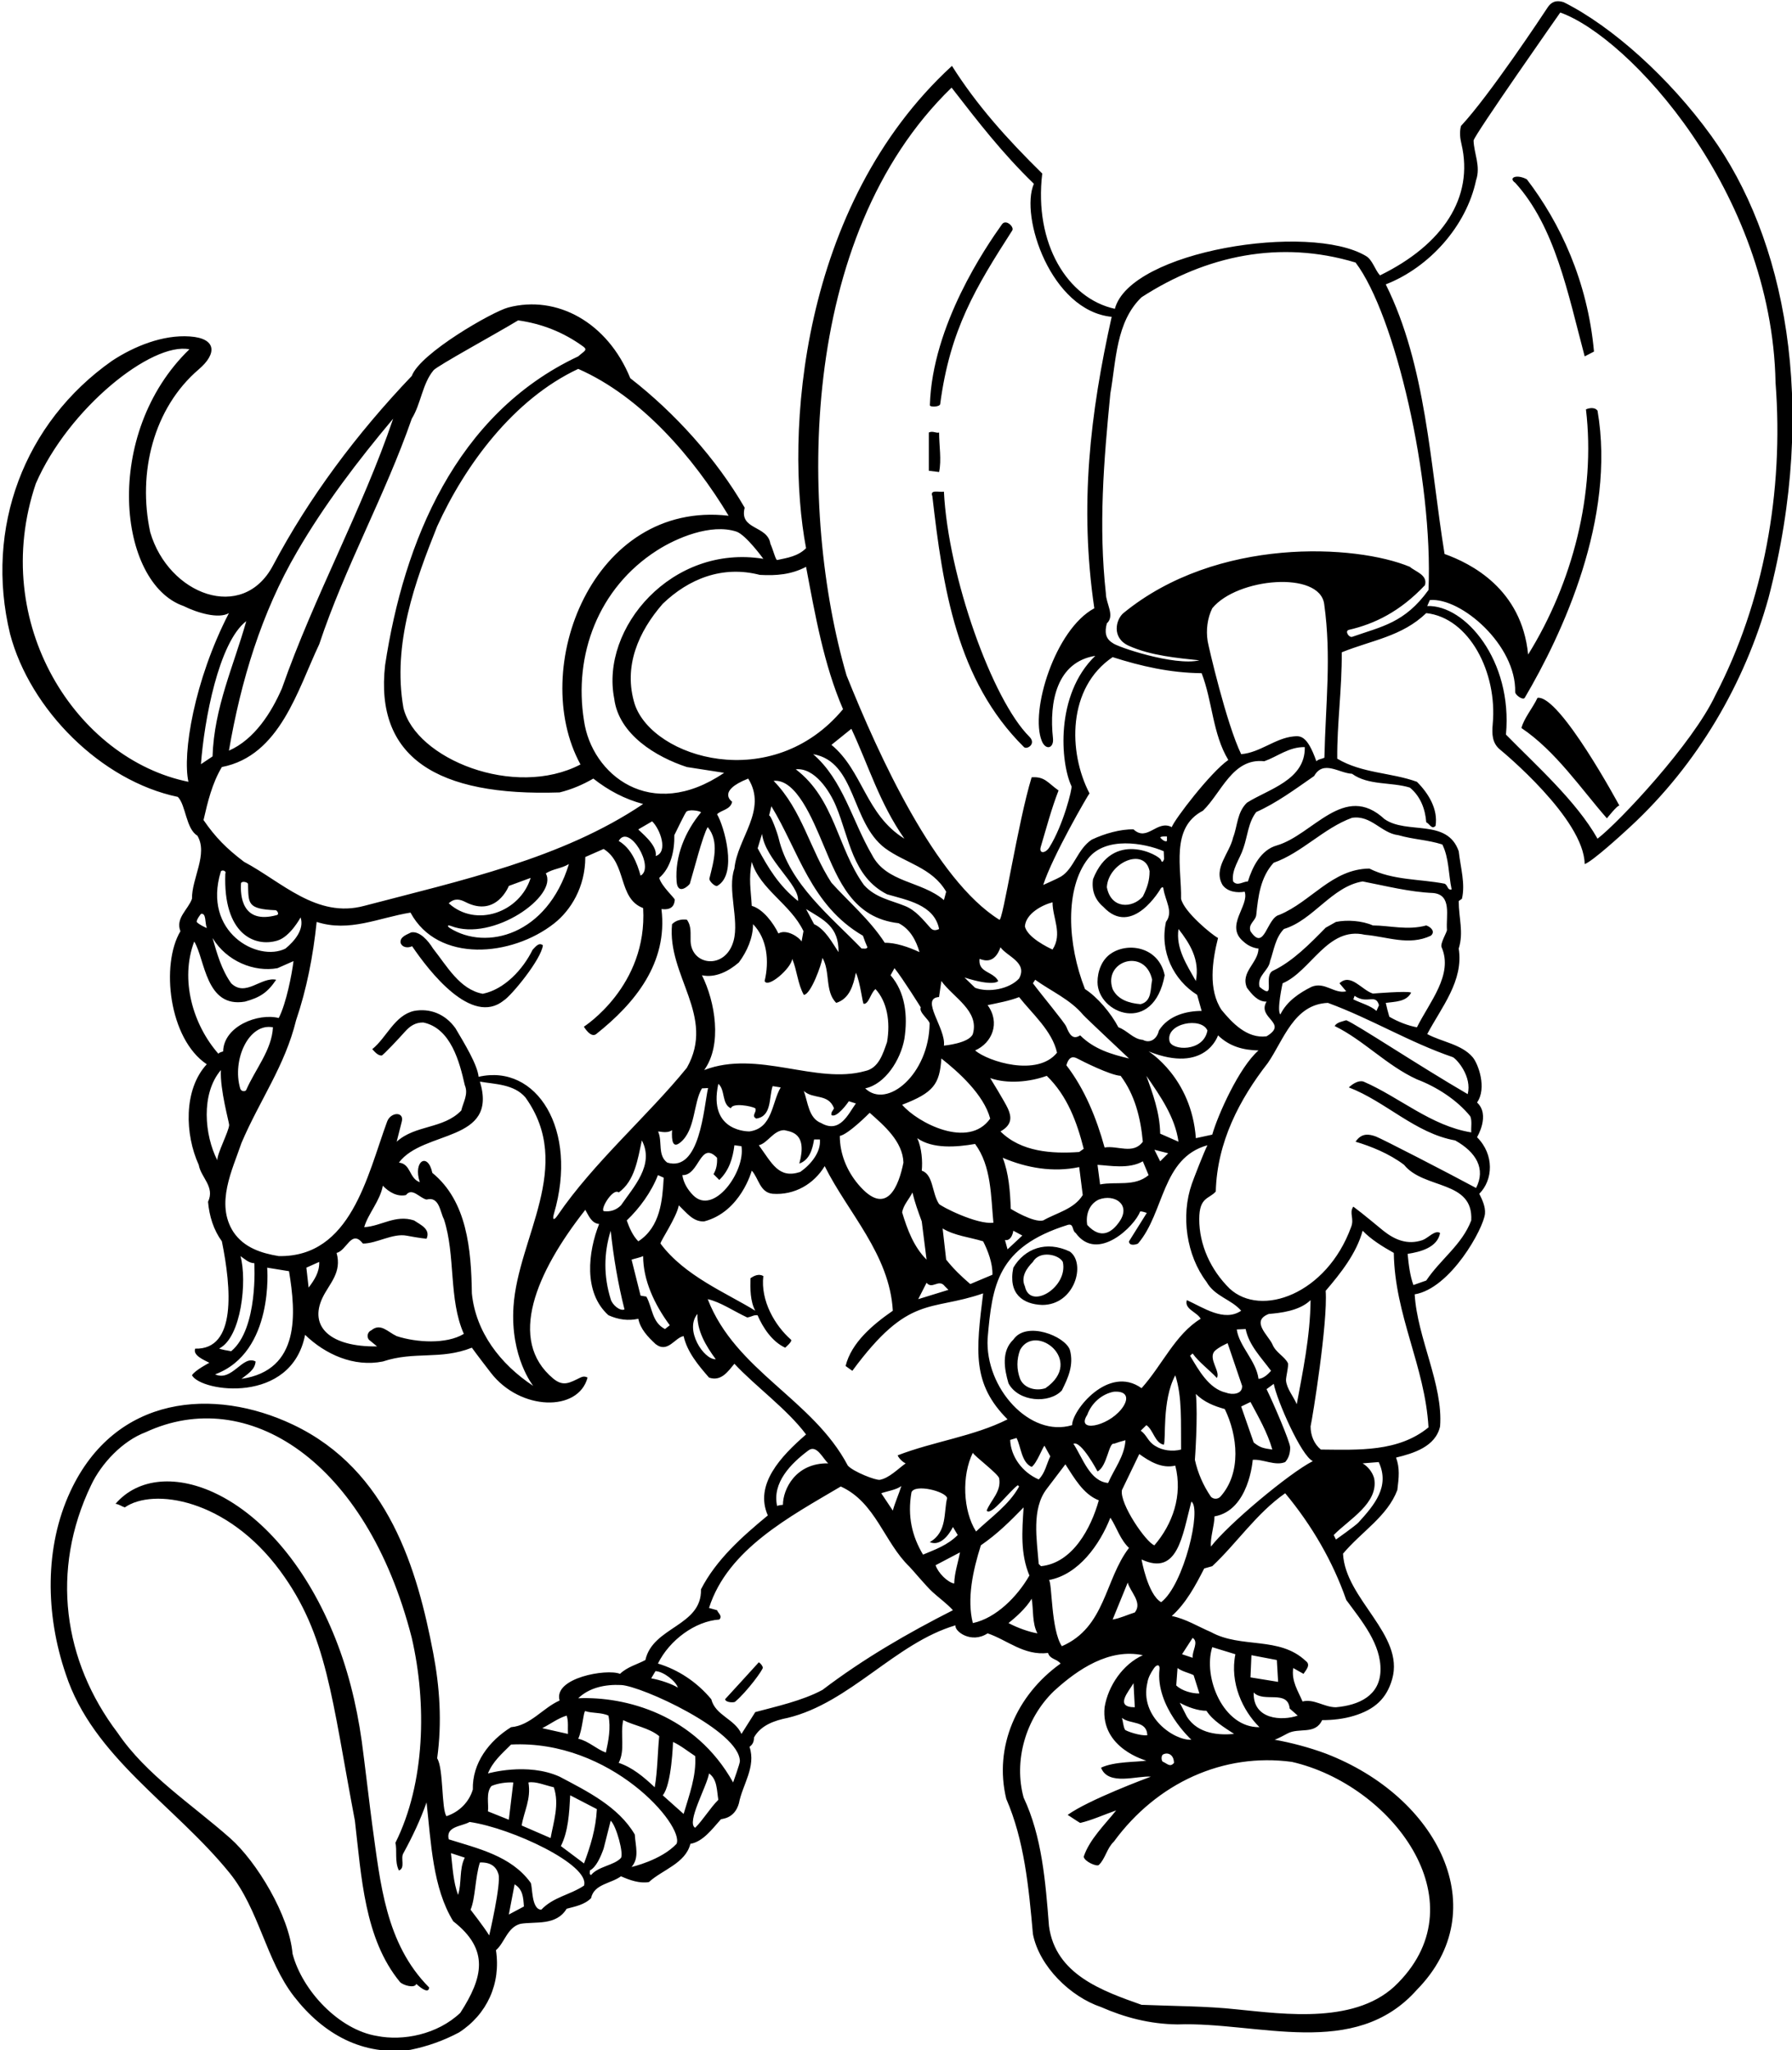 <?xml version="1.0" encoding="UTF-8"?>
<svg xmlns="http://www.w3.org/2000/svg" xmlns:xlink="http://www.w3.org/1999/xlink" width="472pt" height="540pt" viewBox="0 0 472 540" version="1.1">
<g id="surface1">
<path style=" stroke:none;fill-rule:nonzero;fill:rgb(0%,0%,0%);fill-opacity:1;" d="M 450.703 35.738 C 439.668 20.453 424.559 6.926 411.891 0.594 C 409.656 -0.129 408.465 0.688 407.594 2.027 C 406.414 3.836 392.254 25.223 384.809 33.18 C 384.367 34.902 384.59 36.449 384.949 37.98 C 388.23 51.965 380.082 64.43 363.477 72.535 C 362.145 71.078 361.527 68.473 359.801 67.441 C 344.922 58.551 297.691 66.07 293.648 81.34 C 281.199 78.637 272.305 64.172 274.52 45.707 C 265.211 36.566 257.254 27.68 250.738 17.352 C 210.637 54.16 206.668 114.664 212.312 144.395 C 210.176 146.531 207.398 146.938 204.711 147.508 C 204.305 147.594 203.68 144.902 202.914 143.211 C 202.152 138.301 194.621 139.656 196.145 133.73 C 188.695 120.867 177.777 108.762 166.012 99.621 C 160.02 84.902 146.672 77.613 133.859 80.996 C 129.703 82.098 110.66 93.02 108.457 99.027 C 93.945 114.234 81.383 131.039 71.906 148.945 C 63.91 164.062 44.383 156.672 39.562 140.164 C 36.211 124.551 40.398 107.496 52.375 97.266 C 57.211 93.137 57.047 89.102 49.996 88.621 C 42.883 88.133 35.328 91.203 29.488 95.051 C 6.383 111.301 -4.113 139.062 2.656 166.996 C 7.906 186.887 26.609 205.676 46.84 209.906 C 48.957 212.023 48.961 218.312 51.98 220.105 C 54.867 224.918 50.492 231.344 50.566 236.738 C 49.547 239.617 46.164 241.816 47.52 245.285 C 42.312 254.016 44.434 273.602 54.457 280.328 C 48.281 287.016 48.703 298.863 52.344 306.82 C 52.934 310.203 56.66 312.574 54.797 316.555 C 55.137 320.363 56.234 323.918 58.438 326.965 C 60.941 339.289 62.324 355.547 51.41 355.234 C 50.734 357.012 53.695 358.195 55.137 358.957 C 55.137 358.957 51.242 360.988 50.566 362.258 C 53.043 366.668 76.758 370.008 80.359 351.594 C 85.691 356.758 93.223 360.145 100.84 358.617 C 109.219 355.824 115.992 358.281 124.285 354.98 C 125.555 356.758 128.934 361.141 129.297 361.605 C 137.039 371.641 152.371 371.953 154.758 362.852 C 154.074 362.465 153.461 362.57 152.887 362.844 C 150.098 364.188 148.395 365.352 145.695 363.098 C 133.602 352.996 141.164 335.191 154.164 318.668 C 155.012 320.109 155.773 322.223 157.805 322.395 C 154.926 329.672 153.57 340.422 160.258 346.43 C 162.883 347.617 165.504 347.953 168.129 347.363 C 168.637 349.984 170.586 352.102 172.699 354.047 C 175.922 356.516 177.777 352.27 180.062 351.934 C 180.992 356.078 183.871 359.551 186.75 362.852 C 189.965 363.953 191.742 361.242 193.438 359.211 C 198.852 365.051 207.316 371.145 212.312 377.832 C 205.645 383.609 198.656 391.031 202.238 399.16 C 195.469 404.746 188.613 410.844 184.633 418.629 C 184.887 428.363 171.938 428.445 169.992 437.25 C 167.789 438.434 165.254 439.027 163.305 440.891 C 159.871 439.465 145.68 441.918 147.395 447.914 C 142.992 449.859 139.691 454.516 134.613 454.938 C 128.773 458.578 124.371 464.418 124.539 471.359 C 123.523 474.746 120.898 477.285 117.598 478.383 C 116.246 476.523 116.84 465.773 115.145 463.148 C 116.457 453.625 115.82 444.359 114.105 435.395 C 109.938 413.586 102.441 387.258 77.18 375.258 C 56.418 365.395 30.395 367.305 18.52 392.859 C 11.723 407.473 11.945 425.188 17.301 440.891 C 24.465 462.848 45.941 475.406 60.461 493.32 C 68.242 502.918 70.031 516.316 77.453 525.879 C 85.207 535.871 95.641 541.598 108.121 539.918 C 112.691 538.988 116.922 537.461 120.898 535.348 C 128.266 530.605 131.988 522.48 130.633 513.68 C 132.918 511.73 133.598 507.668 137.066 506.738 C 141.047 506.062 146.461 507.332 149.254 502.762 C 151.453 502.168 153.91 501.746 155.688 499.969 C 156.449 496.242 160.934 496.16 163.559 494.211 C 165.844 495.227 168.469 496.16 170.922 495.734 C 174.395 492.52 180.57 490.828 181.84 485.664 C 185.141 485.113 187.562 481.793 189.859 479.219 C 190.035 479.023 193.445 479.176 194.621 475 C 195.551 470.09 199.191 465.434 197.414 460.102 C 198.176 459.594 198.598 458.832 198.598 457.648 C 200.379 454.43 204.016 453.16 207.488 452.484 C 223.906 448.508 235.84 432.766 251.668 428.109 C 251.336 429.668 255.809 433.051 260.133 430.223 C 265.379 432.004 269.695 436.148 276.047 435.387 C 276.555 437.078 278.328 436.91 279.348 438.18 C 267.75 446.477 261.742 460.102 265.039 473.812 C 269.781 484.73 270.965 497.004 272.066 509.449 C 273.758 517.996 281.969 525.953 290.012 528.66 C 296.188 531.367 302.789 533.145 310.156 533.23 C 331.312 532.469 356.789 542.625 373.211 524.09 C 393.824 503.082 378.898 473.281 349.172 461.879 C 344.855 460.273 340.031 459.004 335.715 458.238 C 336.395 458.07 338.66 456.848 339.121 456.598 C 342.152 454.957 346.406 457.043 348.242 453.078 C 351.043 453.078 353.918 452.766 356.617 451.941 C 362.074 450.285 365.23 447.414 366.691 442.266 C 370.016 430.57 354.32 421.23 353.742 409.234 C 358.652 403.395 365.426 399.414 368.047 392.477 C 368.473 389.09 368.727 386.719 367.711 383.926 C 372.281 382.824 378.121 381.051 379.305 375.715 C 380.152 364.715 373.297 352.441 372.617 340.93 C 382.094 339.367 390.777 323.535 391.133 319.688 C 391.297 317.863 390.395 315.961 389.633 314.438 C 393.266 310.801 393.652 304.156 389.039 299.539 C 389.039 299.539 392.602 293.664 389.039 290.398 C 391.699 286.617 389.363 280.199 387.883 278.461 C 384.977 275.039 379.734 274.445 375.922 272.371 C 379.645 265.348 385.566 258.32 384.215 249.855 C 385.566 245.539 384.215 241.902 384.215 237.328 L 385.062 236.738 C 385.992 232.762 384.723 228.695 384.215 224.211 C 381.168 215.492 370.59 219.895 364.664 215.746 C 354.082 205.93 345.871 219.895 336.309 222.688 C 332.074 223.871 329.875 228.359 328.691 232.168 C 327.422 232.168 325.898 233.52 324.797 232.168 C 324.289 229.035 326.574 226.328 327.508 223.363 C 328.605 220.234 328.773 216.594 330.891 213.887 C 336.223 211.516 341.133 207.875 346.129 204.406 C 348.582 200.09 352.645 203.645 356.113 203.812 C 360.43 206.945 366.441 205.93 371.348 207.453 C 374.141 209.738 375.41 213.121 375.664 216.594 C 376.512 216.934 377.105 218.625 378.121 217.523 C 378.797 213.121 376.258 208.977 373.211 205.93 C 366.523 203.477 358.738 203.73 352.219 199.836 C 352.137 190.695 353.488 181.383 353.406 171.82 C 361.363 168.602 369.234 167.672 375.664 161.492 C 386.992 162.73 394.438 177.121 393.172 190.711 C 392.934 193.309 393 195.719 395.09 197.43 C 395.652 197.891 417.223 215.66 417.395 227.598 C 419.426 226.922 427.387 219.633 429.52 217.652 C 447.145 201.305 459.539 180.016 465.809 157.516 C 479.211 106.164 469.949 62.398 450.703 35.738 Z M 250.641 23.082 C 257.668 32.141 263.941 40.289 272.32 48.414 C 268.57 56.93 276.805 81.871 292.805 83.453 C 287.133 108.934 284.254 133.141 288.234 160.223 C 277.914 165.73 271.195 187.371 274.41 195.195 C 275.453 197.746 277.633 197.102 277.344 194.453 C 276.285 184.809 278.387 174.367 288.488 172.75 C 277.828 183.027 279.332 201 282.227 207.098 C 282.469 207.617 280.105 217.273 276.383 223.203 C 275.363 224.824 273.559 224.961 274.141 223.016 C 275.547 218.324 276.902 213.121 278.816 208.211 C 275.938 206.18 275.199 204.488 271.727 204.742 C 268.09 216.594 264.133 242.828 263.223 242.262 C 246.395 231.789 231.496 199.156 222.977 177.914 C 210.504 135.074 209.977 62.426 250.641 23.082 Z M 317.773 337.629 C 319.973 341.523 324.289 342.199 326.914 345.246 C 322.426 348.293 316.926 344.398 312.609 342.453 C 311.848 344.824 315.316 345.586 316.246 347.363 C 309.562 351.426 306.094 359.637 300.676 365.645 C 291.926 359.367 282.316 371.629 282.395 375.379 C 271.293 378.758 259.422 365.613 260.133 352.523 C 261.348 338.504 262.633 328.477 281.207 322.648 C 282.898 322.141 282.309 324.172 283.324 324.762 C 289.09 332.719 298.949 322.84 300.273 319.168 C 300.379 318.871 302.055 319.484 302.055 319.484 L 297.375 326.965 C 297.375 328.234 299.066 327.895 299.742 327.555 C 306.77 319.348 305.922 305.043 318.027 301.656 C 317.012 303.688 314.391 310.492 313.926 311.816 C 310.969 320.258 312.508 330.68 317.773 337.629 Z M 314.133 436.656 L 311.34 435.727 L 314.133 431.41 C 315.824 432.512 313.965 434.797 314.133 436.656 Z M 314.387 441.227 L 315.91 446.051 C 314.133 446.137 311.254 445.375 309.816 443.938 L 310.156 439.363 C 311.426 440.297 312.949 440.551 314.387 441.227 Z M 331.738 454.938 C 322.18 455.109 316.797 441.801 319.297 433.863 L 325.391 435.727 C 323.867 443.258 327.336 450.621 331.738 454.938 Z M 325.051 456.715 C 321.41 457.055 315.57 456.887 312.609 452.145 L 310.746 448.508 C 312.863 449.691 315.57 450.621 317.773 450.621 C 319.465 453.246 322.512 455.023 325.051 456.715 Z M 313.793 458.238 C 309.379 458.535 300.055 452.281 302.219 443.191 C 302.43 441.84 303.121 440.629 303.91 439.461 C 304.699 438.289 305.547 438.414 305.406 439.652 C 304.285 449.543 313.793 458.238 313.793 458.238 Z M 309.223 464.336 C 308.18 465.625 307.355 464.461 306.305 464.051 C 305.906 463.895 305.734 462.426 306.383 462.102 C 307.609 461.492 309.168 462.125 309.223 464.336 Z M 302.199 457.055 C 300.336 457.309 296.492 455.922 296.324 455.609 C 295.812 454.664 295.828 453.504 295.512 452.484 C 297.629 454.262 302.027 453.078 302.199 457.055 Z M 298.559 443.344 L 298.898 449.691 C 293.395 449.691 297.375 445.461 298.559 443.344 Z M 305.84 422.016 C 302.281 419.984 300.676 410.758 300.676 410.758 C 310.242 415.258 311.414 404.508 313.793 395.523 C 316.586 397.215 311.848 417.445 305.84 422.016 Z M 289.078 387.566 C 291.617 386.297 292.043 379.863 293.395 380.285 C 294.328 379.949 295.426 379.609 296.441 379.355 C 296.188 383.59 293.48 386.891 291.871 390.613 C 287.047 390.191 285.188 384.012 282.73 380.285 C 284.762 379.355 289.078 387.566 289.078 387.566 Z M 286.371 372.672 C 287.473 369.621 290.18 367.168 293.395 366.574 C 297.254 366.316 297.348 368.727 295.297 371.246 C 291.555 375.84 283.32 377.359 286.371 372.672 Z M 295.512 392.477 L 300.082 382.996 C 302.789 384.941 306.008 386.891 309.562 386.043 C 311.594 393.914 308.801 401.531 304.062 407.031 C 301.945 406.355 294.836 396.113 295.512 392.477 Z M 311.086 381.812 C 308.801 382.402 306.176 382.062 304.312 380.879 C 302.281 379.695 302.148 378.031 300.453 376.848 L 301.945 375.379 C 303.809 376.648 304.145 380.031 306.516 380.539 C 307.191 379.609 305.965 368.91 309.562 362.258 C 311.426 367.93 311 374.699 311.086 381.812 Z M 313.453 357.098 L 314.133 356.504 C 315.742 358.789 318.566 360.848 320.512 362.961 C 321.527 361.27 318.195 357.941 319.887 355.91 C 320.988 354.812 323.344 353.793 323.344 353.793 L 327.168 365.051 C 327.254 367.336 324.461 367.422 322.934 366.828 C 318.363 365.812 315.656 360.734 313.453 357.098 Z M 329.367 369.285 C 331.398 373.094 333.855 377.324 335.121 381.812 C 332.84 381.473 331.992 381.387 330.215 379.949 L 326.914 370.469 Z M 314.98 367.168 C 317.18 369.367 319.887 370.383 322.598 371.145 C 325.98 378.086 327.082 387.988 321.41 394.254 C 320.734 394.93 319.633 394.93 318.957 394.254 C 316.926 391.289 315.488 387.988 314.727 384.52 C 314.727 384.52 315.57 372.922 314.98 367.168 Z M 319.887 399.414 C 329.008 397.848 329.961 384.52 329.961 384.52 C 332.586 384.266 335.887 386.211 338.508 385.109 C 339.504 383.992 339.828 382.625 339.82 381.254 C 339.812 379.832 335.461 369.707 333.602 365.898 L 335.5 364.504 C 336.348 368.906 342.742 383.504 345.789 384.855 C 339.469 388.09 323.441 401.531 318.957 407.371 C 318.703 405.086 319.887 401.785 319.887 399.414 Z M 341.555 369.875 C 340.777 367.965 338.863 365.715 338.727 363.602 C 338.672 362.723 339.508 359.578 339.211 359.012 C 338.234 357.148 336.031 356.32 335.121 354.047 C 334.023 351.68 329.367 347.953 334.191 346.094 C 337.156 345.84 342.234 345.332 345.195 342.453 C 345.109 352.102 343.078 361.582 341.555 369.875 Z M 334.785 361.074 C 334.023 361.922 332.84 363.105 331.484 363.191 C 330.891 358.449 326.348 354.578 325.754 350.176 L 328.098 350.07 C 328.945 354.305 332.16 357.52 334.785 361.074 Z M 276.637 383.59 C 275.621 385.703 275.281 387.988 273.59 389.684 C 269.273 387.82 266.238 383.672 266.07 379.273 L 267.75 378.762 C 268.934 381.051 269.02 385.195 271.727 386.383 C 273.082 385.449 274.684 381.07 275.109 380.816 Z M 179.172 300.941 C 183.227 297.656 182.57 290.586 184.887 286.676 L 186.5 286.59 C 185.352 291.77 184.379 308.816 175.746 306.227 C 173.156 304.301 174.516 300.691 173.367 298.121 C 173.203 297.75 175.492 298.777 177.016 297.68 C 176.852 300.617 177.242 302.504 179.172 300.941 Z M 233.047 223.363 C 238.379 227.344 245.488 228.441 249.215 234.875 L 248.621 237.078 C 242.695 231.996 233.473 232.59 229.66 225.141 C 224.5 216.34 222.047 205.422 214.172 198.648 C 225.516 200.629 224.074 216.508 233.047 223.363 Z M 218.996 196.195 L 224.246 191.965 C 228.898 201.949 231.609 211.43 238.211 220.91 C 227.969 214.562 227.293 203.051 218.996 196.195 Z M 258.617 254.953 C 258.152 254.402 257.891 253.668 258.016 252.566 C 259.539 253.156 262.047 253.691 263.52 249.52 C 265.297 251.973 270.715 253.496 268.426 257.73 C 265.887 260.523 260.387 261.535 256.832 260.184 L 254.039 257.477 C 261.883 259.973 262.926 258.406 262.926 258.406 C 261.973 256.559 259.723 256.266 258.617 254.953 Z M 305.586 298.609 C 305.5 293.023 303.555 287.859 301.945 283.375 C 305.668 288.789 309.477 294.211 310.41 300.727 Z M 307.699 303.773 L 305.586 305.891 L 304.062 302.844 Z M 302.535 309.527 C 298.812 312.66 293.988 311.137 289.758 311.98 L 289.078 306.82 C 292.211 306.988 297.375 308.004 301.012 305.891 Z M 294.895 321.711 C 292.98 324.52 290.047 326.684 286.371 322.648 C 285.949 320.191 286.711 317.23 289.418 315.961 C 293.559 314.406 297.926 317.25 294.895 321.711 Z M 290.941 302.25 C 288.824 294.547 285.695 286.844 280.867 280.582 C 281.59 278.211 282.645 278.211 283.832 278.848 C 285.016 279.48 292.379 283.203 295.172 283.375 C 298.898 288.367 300.422 294.379 301.012 300.727 C 298.473 304.195 294.328 301.656 290.941 302.25 Z M 266.227 318.414 C 266.059 313.762 265.719 309.105 264.109 304.957 C 270.461 307.664 277.398 308.852 284.254 307.41 L 285.188 314.777 C 282.898 318.5 278.328 319.43 274.773 321.461 C 272.234 322.141 266.227 318.414 266.227 318.414 Z M 269.273 325.441 L 265.379 329.078 L 264.703 326.625 C 266.141 326.879 266.734 325.27 266.902 324.172 Z M 284.254 303.434 C 277.145 303.941 268.934 303.434 263.52 298.016 C 266.66 296.262 266.445 294.152 265.469 291.992 C 264.652 290.195 260.809 283.969 260.809 283.969 C 265.379 285.574 271.305 284.98 275.707 283.375 C 281.121 288.621 283.66 295.562 285.441 302.59 Z M 241.598 299.797 C 245.66 302.672 251.922 302.164 256.832 301.316 C 261.148 307.156 260.98 315.113 261.656 322.055 C 257.34 322.648 247.703 317.711 247.305 317.086 C 245.41 314.129 245.855 309.391 242.781 308.344 C 243.035 305.973 242.781 302.336 241.598 299.797 Z M 234.57 256.883 L 235.598 255.016 C 237.883 257.891 242.527 265.348 242.527 265.348 C 241.934 266.617 244.77 268.629 244.855 269.562 C 244.711 282.898 233.656 292.258 227.887 286.676 C 233.133 285.574 237.195 279.227 238.211 273.641 C 239.141 267.547 238.465 261.367 234.57 256.883 Z M 247.945 278.805 C 252.348 282.273 259.117 288.285 260.809 294.633 C 255.102 302.762 241.648 295.734 237.617 290.992 C 245.867 287.82 247.5 285.598 247.945 278.805 Z M 284.508 272.711 C 282.473 274.051 281.621 272.301 280.844 270.406 C 280.395 269.312 274.266 261.961 272.066 258.996 L 272.66 258.066 C 276.844 261.078 281.926 263.262 285.297 267.324 C 285.809 267.945 297.375 278.805 297.375 278.805 C 292.719 277.703 288.148 276.348 284.508 272.711 Z M 277.23 250.109 C 276.129 249.602 270.629 246.98 269.949 244.016 C 270.203 240.633 274.52 238.348 277.23 237.668 C 277.23 241.816 279.938 245.965 277.23 250.109 Z M 278.414 277.281 C 273.223 283.715 260.262 279.605 256.832 276.688 C 261.316 274.715 263.527 269.422 260.133 264.754 C 262.926 264.16 265.805 263.652 268.426 262.637 C 271.812 266.953 277.145 271.523 278.414 277.281 Z M 256.238 272.371 C 255.223 274.824 248.621 275.418 248.621 275.418 C 249.215 270.934 242.211 262.949 247.336 262.617 L 247.945 258.406 C 251.16 262.809 258.016 266.277 256.238 272.371 Z M 220.188 212.309 C 223.727 220.758 224.504 230.914 233.641 235.555 C 238.805 237.078 246.082 238.262 247.352 244.695 C 246.25 245.246 245.582 244.984 245.059 244.398 C 243.039 242.152 241.219 239.801 238.406 238.648 C 234.684 237.125 230.59 236.5 227.547 233.098 C 220.52 223.363 219.93 210.5 209.602 202.629 C 214.559 202.156 218.508 208.289 220.188 212.309 Z M 216.883 222.559 C 220.852 231.996 224.676 241.805 236.688 243.172 C 239.734 244.695 241.344 247.824 242.188 250.789 C 239.312 249.434 235.758 248.25 233.047 248.336 C 229.152 242.285 223.312 237.328 218.996 232.508 C 213.328 223.789 211.297 213.379 203.762 205.676 C 209.664 205.086 214.008 215.727 216.883 222.559 Z M 227.293 246.473 C 227.633 247.488 228.055 248.586 228.477 249.52 C 228.141 250.109 227.461 249.773 226.953 249.855 C 218.867 241.461 207.918 232.852 205.086 220.777 C 204.75 219.348 203 214.562 202.578 214.816 L 203.172 212.363 C 210.363 224.129 213.578 238.516 227.293 246.473 Z M 220.859 250.789 C 219.254 248.418 217.391 244.777 214.426 243.426 L 212.312 239.445 C 216.918 242.285 220.973 244.031 220.859 250.789 Z M 210.195 237.328 C 205.117 233.27 202.355 228.602 199.562 223.438 L 200.715 219.641 C 201.562 226.496 210.637 233.027 210.195 237.328 Z M 211.629 245.262 L 211.125 247.996 C 210.535 246.895 207.164 244.598 205.031 245.879 C 203.68 243.086 200.969 239.445 198.008 238.602 C 197.754 234.199 197.16 231.66 198.008 227.004 C 200.207 234.281 208.242 238.148 211.629 245.262 Z M 198.344 243.426 C 202.07 247.234 202.66 253.156 201.395 258.406 C 202.238 260.438 208.418 255.02 208.672 252.566 C 209.941 255.613 210.109 259.168 211.719 262.047 C 213.578 261.961 216.375 254.09 216.629 252.312 C 218.742 255.867 217.219 261.199 220.266 264.16 C 223.738 263.062 224.754 259.59 225.43 256.203 C 226.613 258.742 227.18 264.398 227.5 264.414 C 228.875 264.477 229.289 261.551 230.594 260.523 C 233.641 263.824 234.57 269.07 233.641 274.488 C 232.539 277.617 231.441 281.344 227.887 282.105 C 214.934 285.742 199.613 276.434 185.48 281.852 C 190.305 275.164 188.359 263.824 184.887 256.883 C 188.359 257.645 191.914 255.867 194.621 253.496 C 196.82 250.535 198.344 246.98 198.344 243.426 Z M 188.867 304.957 C 188.949 306.566 188.695 308.004 187.934 309.273 L 189.457 310.797 C 192.082 308.258 193.012 305.043 193.438 301.656 L 195.297 301.91 C 196.387 308.535 187.969 320.309 182.562 314.824 C 181.102 313.344 180.02 311.539 179.727 309.527 C 184.211 309.695 184.379 300.301 188.867 304.957 Z M 189.203 285.488 C 191.066 287.016 190.051 290.824 192.504 291.922 C 192.93 290.398 197.922 291.328 198.938 291.922 C 199.445 292.938 197.754 293.871 199.191 294.633 C 203.34 294.039 202.492 289.129 203.508 286.082 L 205.625 286.422 C 203.254 290.484 203.508 297.172 197.414 298.016 C 197.414 298.016 186.391 298.316 189.203 285.488 Z M 206.555 297.68 C 208.246 298.102 212.785 298.324 210.535 306.48 C 213.242 305.551 214.004 302.672 214.426 300.133 L 215.949 300.133 C 216.289 303.434 213.578 306.734 210.789 308.684 C 205.121 310.57 203.363 306.461 199.867 301.656 C 202.152 301.148 203.762 297.68 206.555 297.68 Z M 211.719 287.352 C 214.172 289.637 218.152 287.945 219.676 291.922 C 219.422 292.516 218.828 292.938 218.996 293.699 C 220.352 294.633 223.398 290.398 223.566 290.062 L 225.43 290.652 C 223.395 293.449 221.238 298.645 216.289 295.816 C 212.988 294.547 212.82 290.398 211.719 287.352 Z M 229.07 293.109 C 232.793 296.41 237.789 300.641 237.957 306.227 C 236.746 312.285 233.586 320.867 226.066 311.973 C 223.066 308.422 221.199 303.93 221.199 299.203 C 223.484 298.777 229.07 293.109 229.07 293.109 Z M 240.328 314.098 C 241.004 316.891 241.766 318.922 242.781 321.715 L 244.051 331.789 C 240.664 328.402 238.973 323.832 237.617 319.348 C 237.957 317.316 239.48 315.875 240.328 314.098 Z M 244.051 337.883 C 245.574 339.746 247.266 336.699 248.875 338.812 L 249.809 339.746 L 241.852 342.199 Z M 249.215 331.789 L 248.281 323.578 C 251.5 325.523 255.395 325.863 258.949 326.965 C 260.219 329.418 261.488 332.805 261.402 335.766 L 255.562 338.223 C 253.191 336.188 251.16 334.242 249.215 331.789 Z M 314.98 299.797 C 313.824 283.824 302.535 276.941 302.535 276.941 C 317.594 282.949 320.82 272.711 320.82 272.711 C 323.867 275.672 327.508 276.602 331.484 276.688 C 326.355 281.133 320.734 293.785 319.297 298.863 Z M 308.039 274.234 C 306.984 269.492 316.496 267.773 318.027 271.441 C 316.984 277.164 308.621 276.758 308.039 274.234 Z M 305.246 271.441 C 304.738 273.727 302.875 274.91 301.012 273.895 C 298.473 273.727 296.867 271.355 294.582 270.594 C 292.633 266.871 289.078 262.637 285.777 260.523 C 281.105 248.672 280.422 233.973 286.645 226.094 C 291.223 220.301 301.305 221.98 306.516 224.211 L 306.609 226.254 C 306.609 226.254 306.188 227.754 305.773 226.496 C 305.375 225.273 293.055 218.48 287.895 231.574 C 287.473 234.535 288.402 236.992 290.602 238.855 C 298.258 247.098 305.73 234.031 305.73 234.031 C 305.73 234.031 306.316 233.25 306.434 234.055 C 306.895 237.258 309.137 240.125 307.105 242.832 C 305.414 250.703 309.141 258.152 315.316 262.047 L 316.504 266.277 C 312.695 266.277 307.785 267.379 305.246 271.441 Z M 305.586 220.57 C 306.008 220.234 306.77 220.316 307.359 220.316 L 307.359 221.504 C 306.938 221.84 306.008 221.164 305.586 220.57 Z M 302.789 229.461 C 302.789 231.914 302.199 233.777 301.012 236.145 C 298.25 239.309 292.637 239.484 291.535 233.691 C 291.895 227.191 301.5 223 302.789 229.461 Z M 314.98 258.406 C 312.609 254.176 309.648 249.773 310.41 244.695 C 313.371 248.504 316.078 252.734 314.98 258.406 Z M 308.633 217.863 C 304.738 215.832 302.199 221.84 298.559 218.457 C 295.172 218.371 290.941 219.555 287.555 221.164 C 283.754 223.676 282.895 228.805 279.426 230.906 C 278.566 231.426 274.773 233.098 274.773 233.098 C 277.23 225.48 286.625 209.312 286.965 208.977 C 281.281 198.059 281.152 181.133 293.059 173.09 C 300.504 175.461 308.121 177.234 316.504 177.32 C 319.379 184.77 319.379 193.316 323.527 200.172 C 318.789 203.477 309.309 215.914 308.633 217.863 Z M 212.312 149.305 C 214.68 161.832 216.965 175.035 222.047 186.801 C 203.355 209.262 171.977 199.699 167.199 185.531 C 164.066 175.543 168.215 166.316 174.562 159.039 C 181.418 152.438 190.305 148.883 200.121 151.422 C 204.523 151.676 208.418 151.336 212.312 149.305 Z M 201.055 147.188 C 176.957 143.277 158.125 165.441 161.781 184.008 C 162.965 193.488 172.867 199.41 180.91 202.035 L 190.727 203.559 C 171.375 216.73 155.84 203.953 153.824 189.848 C 151.031 172.582 157.551 154.891 173.039 144.988 C 178.203 141.668 187.254 137.855 193.93 140.012 C 196.441 140.82 201.055 147.188 201.055 147.188 Z M 168.129 218.457 L 171.77 216.34 C 173.887 218.371 176.086 224.43 172.699 225.48 C 173.293 222.52 168.297 218.879 168.129 218.457 Z M 168.723 230.645 C 167.789 227.258 166.266 223.449 162.965 221.504 C 165.664 216.73 172.613 228.562 168.723 230.645 Z M 191.914 135.848 C 156.051 131.703 139.129 176.199 152.895 201.359 C 135.461 210.453 109.48 199.828 106.258 186.461 C 103.297 169.535 109.391 153.027 115.145 138.641 C 122.508 122.473 135.289 105.121 152.301 97.168 C 168.891 104.445 182.688 120.527 191.914 135.848 Z M 114.195 97.527 C 115.184 96.348 130.465 88.027 136.473 84.387 C 142.715 85.258 148.422 87.516 153.555 91.234 C 154.898 92.211 153.91 92.426 152.301 93.867 C 120.055 109.016 106.344 142.789 101.434 175.203 C 98.691 199.5 115.074 209.809 147.395 208.723 C 150.523 207.961 153.484 206.691 156.281 205.082 C 160.258 208.215 164.574 210.5 169.398 211.77 C 148.07 226.156 121.406 231.914 95.93 238.602 C 83.406 241.984 74.18 232.254 64.277 227.004 C 59.707 223.535 56.742 220.57 53.609 216 C 54.711 211.176 55.898 206.27 58.438 202.035 C 73.758 199.074 78.41 181.637 84.082 169.703 C 90.852 149.305 101.434 130.516 108.457 110.285 C 110.871 106.414 111.234 101.066 114.195 97.527 Z M 118.797 243.91 C 129.828 248.188 147.113 235.93 143.754 230.051 C 145.785 228.781 147.645 228.867 149.848 227.598 C 144.09 246.375 128.059 250.438 118.535 244.477 C 117.664 243.926 117.863 243.547 118.797 243.91 Z M 118.191 237.922 C 119.785 236.477 121.191 236.883 122.629 237.613 C 130.777 241.754 134.02 233.352 134.02 233.352 L 139.773 231.234 C 136.957 240.316 125.367 244.445 118.191 237.922 Z M 73.098 247.738 C 76.473 246.703 79.172 241.648 79.172 241.648 C 80.188 244.777 77.648 247.824 75.195 249.855 C 67.891 253.508 53.273 245.523 58.156 229.59 C 58.336 229.012 59.738 229.32 59.348 230.121 C 58.73 245.996 67.043 249.602 73.098 247.738 Z M 63.48 232.715 C 63.523 232.016 65.09 232.258 65.324 232.789 C 65.484 237.922 65.016 239.449 72.605 239.754 C 72.945 239.766 73.676 240.82 72.906 241.031 C 63.629 243.578 63.285 235.742 63.48 232.715 Z M 78.242 145.328 C 85.352 133.055 94.238 121.375 103.551 110.285 C 95.508 134.07 82.727 157.094 74.266 181.301 C 71.555 187.562 67.07 194.758 60.297 197.719 C 63.43 179.438 68.848 161.41 78.242 145.328 Z M 49.633 205.93 C 20.199 199.965 -2.992 164.188 9.43 127.383 C 18.027 107.547 39.992 90.023 49.887 92.004 C 26.855 114.273 31.043 153.641 48.363 159.633 C 51.918 161.41 57.59 163.102 60.297 161.492 C 51.113 179.285 47.996 198.562 49.633 205.93 Z M 52.93 201.285 C 53.777 189.859 57.559 169.219 64.867 163.609 C 61.566 175.375 56.406 186.293 55.98 199.242 Z M 52.934 240.715 C 54.371 240.379 53.949 243.172 54.457 244.355 C 54.883 244.777 51.766 243.188 51.805 242.766 C 51.879 242.059 52.457 241.355 52.934 240.715 Z M 51.156 247.996 C 54.035 252.648 54.117 265.602 64.531 263.824 C 68.508 262.723 70.453 261.453 72.738 258.066 C 68.762 257.223 64.699 262.723 60.891 258.996 C 58.352 255.441 57.168 251.211 55.98 247.062 C 59.707 253.242 66.984 256.121 73.078 255.02 L 77.309 253.156 C 76.887 256.543 75.414 264.27 73.418 268.141 C 67.977 266.777 58.93 270.289 58.773 276.941 C 58.266 277.109 57.844 277.195 57.504 277.535 C 50.82 269.918 47.348 258.066 51.156 247.996 Z M 71.895 270.594 C 71.582 276.59 67.258 281.586 64.852 287.094 C 64.645 287.57 63.527 287.562 63.277 286.727 C 61.043 279.184 65.539 269.355 71.895 270.594 Z M 57.25 305.637 C 53.863 299.031 52.848 288.113 58.184 281.852 C 57.891 286.918 60.387 295.746 60.359 296.32 C 60.277 298.031 57.082 304.027 57.25 305.637 Z M 57.793 355.16 C 63.574 352.203 65.129 337.352 63.344 330.855 C 64.445 331.617 65.547 332.719 66.984 332.719 C 66.984 332.719 68.074 349.973 60.891 355.91 C 60.891 355.91 57.434 355.348 57.793 355.16 Z M 63.598 363.191 C 65.039 362.004 67.152 360.902 67.324 358.617 C 63.938 356.758 61.145 364.035 56.66 362.004 C 72.312 356.203 70.371 333.902 70.371 333.902 L 76.125 334.836 C 77.926 345.766 79.238 360.914 63.598 363.191 Z M 80.695 333.902 L 84.082 332.383 C 84.168 335.09 82.812 337.121 81.289 339.152 Z M 104.48 351.934 C 102.109 350.832 100.246 348.379 97.793 350.41 C 96.609 350.918 96.523 352.523 97.457 353.117 L 99.316 354.641 C 87.059 354.828 81.277 349.48 84.965 341.785 C 86.734 338.098 90.121 335.203 88.652 330.012 C 91.359 329.418 92.547 323.664 95.594 327.555 C 99.23 327.555 103.43 324.77 107.145 325.48 C 110.422 326.109 112.352 326.285 112.352 326.285 C 113.453 323.746 110.828 322.648 109.051 321.461 C 104.141 319.855 100.418 322.984 95.93 323.238 C 96.949 319.684 100.078 316.383 100.84 312.32 C 102.449 314.016 104.648 315.285 106.934 314.777 C 108.543 312.66 110.574 315.621 112.352 315.961 C 115.738 315.031 115.906 319.262 116.922 321.125 C 120.055 330.688 118.105 342.199 122.172 351.34 C 117.598 354.133 109.645 353.625 104.48 351.934 Z M 135.254 344.117 C 134.363 357.527 140.453 365.051 140.453 365.051 C 131.734 359.297 125.301 350.832 124.285 340.676 C 124.117 329.078 123.016 316.383 113.875 308.938 C 112.707 303.387 108.707 305.789 110.574 311.391 C 107.695 310.375 108.289 306.566 105.07 306.227 C 111.504 297.594 131.312 300.98 126.402 284.898 C 130.297 285.598 135.348 285.512 138.395 289.066 C 151.402 307.223 136.453 325.941 135.254 344.117 Z M 146.875 320.117 C 145.891 321.566 145.414 321.363 145.91 319.672 C 152.406 297.5 141.316 280.109 126.062 283.629 C 125.727 280.41 122.422 274.996 119.969 270.848 C 117.262 267.039 113.199 265.516 109.051 266.277 C 103.887 267.461 101.855 273.301 98.047 276.348 C 98.844 277.211 99.598 278.066 100.531 278.023 C 100.887 278.008 105.078 273.52 106.754 271.648 C 107.973 270.289 109.402 269.289 111.504 269.324 C 118.785 270.848 121.07 279.82 122.422 285.828 C 123.438 288.199 122 290.316 121.492 292.516 C 116.754 297.426 109.391 296.238 104.48 300.727 C 104.93 298.922 105.383 297.172 105.832 295.391 C 106.5 292.754 102.914 292.836 101.957 295.445 C 96.703 309.742 92.434 331.184 73.418 330.855 C 68.848 330.098 64.277 328.656 61.484 324.508 C 56.66 317.062 61.23 308.09 63.598 301.062 C 68.422 289.723 75.027 280.836 77.988 268.73 C 80.781 260.523 82.473 251.805 83.406 242.832 C 92.039 245.625 99.738 241.73 108.121 240.379 C 115.348 253.762 134.809 252.023 145.98 243.211 C 150.266 239.832 154.164 233.727 154.164 225.734 L 158.988 223.617 C 165.168 227.426 162.711 236.652 169.398 239.191 C 170.594 259.738 153.789 270.43 153.789 270.43 C 153.789 270.43 155.59 273.52 157.039 272.367 C 167.293 264.23 175.957 253.574 174.223 239.445 C 177.281 239.828 177.633 238.109 177.73 236.992 C 177.77 236.586 174.223 233.438 173.633 231.234 C 176.762 228.527 177.691 223.957 177.609 219.98 C 177.945 219.387 180.48 213.941 180.871 213.723 C 182.035 213.055 184.824 213.758 184.625 213.996 C 180.48 218.992 177.727 225.477 178.215 232.18 C 178.504 236.098 181.594 233.094 181.703 232.746 C 182.543 230.051 185.141 219.809 186.41 217.863 C 189.566 221.68 187.953 226.957 186.859 231.383 C 186.691 232.062 188.379 233.645 188.93 233.336 C 194.406 230.242 190.691 217.523 188.867 214.477 C 189.883 213.379 192.422 213.293 192.844 211.176 C 192.844 211.176 188.648 208.395 197.074 205.082 C 202.238 213.379 194.199 220.742 193.438 228.781 C 191.52 234.297 194.738 242.191 193.23 247.77 C 191.137 255.516 182.133 254.414 181.895 247.91 C 181.824 245.969 182.203 244.004 180.91 242.238 C 179.387 242.07 178.031 242.41 177.016 243.426 C 175.66 257.051 188.613 267.633 180.91 281.258 C 170.789 293.758 156.359 306.188 146.875 320.117 Z M 162.965 314.098 C 167.199 311.051 167.961 305.383 169.059 300.387 C 172.445 306.82 166.859 312.66 163.559 317.484 C 162.371 318.668 160.852 319.262 158.988 319.008 C 158.141 318.246 161.527 312.828 162.965 314.098 Z M 160.852 342.199 C 158.988 336.188 158.988 330.18 160.852 324.172 C 161.613 331.281 162.797 338.223 164.488 344.906 C 163.305 345.414 161.273 343.723 160.852 342.199 Z M 165.082 321.461 C 168.469 318.246 171.598 313.93 173.293 309.527 L 174.816 310.203 C 174.477 316.129 173.969 323.156 168.129 326.965 C 166.691 325.523 165.758 323.41 165.082 321.461 Z M 175.152 350.07 C 171.684 348.293 171.852 344.398 170.246 341.523 L 168.723 341.27 L 166.352 331.789 C 167.113 331.535 168.723 331.195 169.398 330.855 C 169.398 337.203 172.355 343.574 176.418 349.074 Z M 183.703 346.094 C 183.535 350.492 185.902 354.473 188.527 358.027 C 185.344 358.168 180.219 350.23 183.703 346.094 Z M 186.41 342.199 C 189.629 342.875 193.352 345.414 196.82 347.023 C 198.262 346.77 198.344 346.348 199.531 346.43 C 200.969 349.73 203.34 353.371 206.809 354.98 C 206.809 354.98 208.84 353.285 208.332 352.863 C 204.102 349.141 200.293 342.621 201.055 336.105 C 199.867 335.43 198.598 336.02 197.668 336.699 C 197.586 339.32 197.586 342.789 198.938 345.246 C 191.406 340.59 180.316 336.105 173.969 327.555 C 173.887 326.965 178.199 320.699 178.793 317.484 C 180.824 319.43 182.602 321.887 185.48 321.715 C 195.109 319.203 198.008 308.344 198.008 308.344 C 199.867 310.375 200.121 314.098 203.508 314.438 C 209.266 314.859 214.344 311.898 217.219 307.156 C 223.312 319.43 234.316 330.352 235.164 345.246 C 229.914 348.887 224.246 353.625 222.723 359.805 L 224.5 361.074 C 239.43 340.809 244.91 345.551 258.949 340.676 C 257.078 355.902 255.988 364.465 265.379 373.855 C 256.492 378.34 245.828 379.695 236.434 383.336 C 236.773 384.18 237.871 385.195 238.551 385.449 C 236.484 386.926 234.211 389.309 231.762 389.781 C 230.699 389.984 224.754 387.652 223.312 386.043 C 214.09 368.523 193.773 361.156 186.41 342.199 Z M 250.992 402.211 L 252.262 404.324 C 249.551 407.031 246.336 408.133 243.121 409.488 C 240.242 404.664 238.973 399.414 240.074 393.066 C 241.004 390.781 249.047 392.812 249.469 394.59 C 248.535 398.23 249.551 403.562 244.898 406.188 C 248.438 407.703 250.992 402.211 250.992 402.211 Z M 237.418 391.395 C 236.824 393.344 235.672 395.945 235.164 397.891 L 232.117 393.32 C 233.473 392.812 236.23 392.41 237.418 391.395 Z M 212.902 382.062 C 215.105 380.371 216.715 384.18 218.152 385.449 C 209.496 385.301 206.219 392.348 206.219 396.367 C 205.965 396.367 204.855 396.516 204.688 396.684 C 203.332 390.59 208.246 385.535 212.902 382.062 Z M 172.648 440.176 C 174.848 440.262 178.125 442.973 178.539 444.527 C 177.102 443.598 173.969 442.496 171.516 442.074 Z M 149.254 451.891 C 149.762 453.332 149.508 455.109 149.594 456.715 L 142.82 455.195 C 145.023 454.094 146.969 452.57 149.254 451.891 Z M 129.449 470.43 C 131.227 469.668 133.512 469.414 135.203 469.496 L 134.02 479.316 L 128.52 477.113 C 128.773 475.254 127.926 472.207 129.449 470.43 Z M 121.238 530.184 C 115.145 535.938 106.09 537.633 99.316 536.277 C 89.328 534.668 79.598 524.344 77.055 514.609 C 76.188 504.527 67.594 490.34 60.625 484.18 C 50.551 475.273 38.496 467.516 31.012 456.465 C 16.625 437.504 13.238 413.637 23.988 391.203 C 26.695 385.449 32.281 379.523 38.375 377.238 C 65.031 364.824 96.469 384.523 108.457 431.41 C 112.438 448.676 112.012 469.668 104.141 485.41 C 104.648 487.273 103.887 490.32 105.07 492.688 C 106.852 492.012 105.41 489.473 106.258 488.117 C 108.629 483.801 110.742 479.316 112.352 474.746 C 113.535 485.324 113.961 497.258 119.379 506.062 C 129.023 513.574 127.195 520.934 121.238 530.184 Z M 118.785 488.117 L 122.422 489.305 C 120.898 492.266 121.66 496.074 120.645 499.121 C 119.379 495.652 119.207 491.844 118.785 488.117 Z M 128.855 509.785 C 127.504 507.586 123.945 503.016 123.945 503.016 C 125.219 500.051 125.133 494.551 126.402 490.574 C 129.355 490.465 130.73 491.77 131.289 493.633 C 132.043 496.148 128.855 509.785 128.855 509.785 Z M 134.02 504.285 L 135.543 496.328 C 137.742 497.684 137.828 499.797 137.996 502.168 Z M 153.824 496.668 C 150.188 499.121 145.785 499.629 142.566 503.016 C 139.859 502.93 140.316 496.676 139.75 495.887 C 134.637 488.789 125.66 486.84 118.191 484.477 C 117.344 481.008 121.66 481.094 123.691 479.906 C 134.742 481.484 155.527 491.223 153.824 496.668 Z M 139.184 469.496 C 141.129 469.16 143.586 470.258 145.867 470.766 C 147.395 475.254 145.785 479.906 145.023 484.141 L 137.406 480.84 C 137.996 477.113 139.945 473.898 139.184 469.496 Z M 147.73 486.258 C 149.68 482.363 149.934 477.621 150.188 472.883 L 157.211 476.523 C 156.957 481.684 155.52 486.258 153.824 490.828 Z M 163.523 489.41 C 161.758 491.344 157.578 491.582 155.688 493.875 C 155.094 493.703 155.434 493.113 155.348 492.688 C 157.039 491.844 158.227 489.047 158.988 486.934 L 160.852 479.57 C 162.371 480.922 164.367 488.484 163.523 489.41 Z M 178.199 485.664 C 174.098 490.023 166.352 491.758 166.352 491.758 C 168.469 489.305 167.367 486.258 167.199 483.211 C 162.883 475.844 154.586 471.781 147.395 467.973 C 138.906 464.129 128.52 467.129 128.52 467.129 C 129.785 463.996 132.074 462.047 134.613 459.512 C 160.934 458.18 180.316 480.922 178.199 485.664 Z M 152.301 457.984 C 153.402 455.703 153.699 450.551 154.168 450.707 C 156.016 451.324 158.434 451.016 160.258 451.891 C 160.934 455.109 160.258 458.578 159.578 461.625 C 157.039 460.695 155.012 458.578 152.301 457.984 Z M 164.152 453.078 C 166.945 454.516 171.008 455.109 173.633 457.309 C 173.207 461.457 173.207 466.449 172.445 470.766 C 169.484 467.973 166.52 465.52 162.965 464.336 C 164.742 460.781 163.305 457.055 164.152 453.078 Z M 180.062 477.793 L 174.562 472.883 C 176.934 470.09 177.27 458.832 177.27 458.832 C 179.301 459.766 181.164 461.285 183.109 462.555 C 183.449 467.805 181.504 472.883 180.062 477.793 Z M 183.109 481.43 C 180.656 480.16 186.242 470.43 186.75 467.129 C 188.949 468.652 188.781 471.613 189.203 474.066 C 187.004 476.27 185.227 479.316 183.109 481.43 Z M 193.098 469.496 C 183.105 451.57 164.719 446.793 152.301 447.32 C 155.223 444.504 159.402 443.629 163.59 443.832 C 168.98 444.09 194.797 455.879 194.879 463.91 C 194.887 464.531 193.098 469.496 193.098 469.496 Z M 216.629 445.121 C 211.297 448 204.27 449.523 198.938 450.961 L 195.297 456.715 C 193.52 452.738 188.441 451.891 187.344 447.574 C 183.535 443.004 178.625 439.789 173.293 438.18 C 176.34 432.004 183.109 427.008 189.457 426.586 C 190.391 425.652 189.121 424.891 188.867 424.129 L 186.75 423.539 C 191.66 408.051 208.164 399.414 221.453 391.543 C 230.637 395.711 232.855 406.215 239.527 412.652 C 240.172 413.273 243.961 417.824 245.621 419.336 C 247.438 420.98 249.488 422.453 250.992 424.129 C 239.141 430.141 227.547 436.824 216.629 445.121 Z M 251.328 417.105 C 249.551 416.766 247.098 414.312 246.422 412.281 L 252.855 408.895 C 252.348 411.605 251.414 414.227 251.328 417.105 Z M 256.238 382.656 C 256.492 383.418 263.094 388.328 263.18 389.43 C 263.773 392.898 260.98 395.098 259.879 397.891 C 260.98 399.5 266.059 392.559 268.09 391.203 L 268.426 391.543 C 265.805 396.367 260.98 399.672 257.086 403.395 C 253.613 397.891 253.277 388.664 256.238 382.656 Z M 256.238 427.516 C 254.633 421.168 256.238 413.719 258.355 407.031 C 262.758 403.984 265.805 400.938 269.613 397.047 C 269.188 403.395 268.766 409.316 271.137 414.988 C 268.004 420.492 262.332 426.246 256.238 427.516 Z M 265.633 427.516 C 267.156 426.332 270.375 423.539 271.727 421.082 C 272.234 423.793 271.812 427.602 273.254 430.223 C 271.137 429.887 268.004 428.785 265.633 427.516 Z M 274.184 412.535 L 273.59 411.941 C 273.098 405.512 271.656 397.488 275.676 392.207 C 276.473 391.16 280.613 385.703 280.613 385.703 C 282.898 389.176 285.27 393.574 289.418 395.184 C 287.387 402.461 282.562 411.688 274.184 412.535 Z M 276.297 416.176 C 284.086 414.734 289.672 406.863 292.465 399.754 C 294.242 402.461 295.004 405.594 297.629 407.965 L 297.375 407.711 C 290.941 416.09 291.195 428.617 279.684 433.609 C 276.809 429.293 277.145 417.02 276.297 416.176 Z M 298.898 424.723 C 296.949 425.316 295.09 426.246 293.059 426.586 L 297.035 416.852 C 297.629 419.223 301.012 422.098 298.898 424.723 Z M 340.285 464.082 C 366.312 470.051 389.711 500.379 368.301 522.227 C 357.723 533.316 338.426 530.523 325.645 529.254 C 317.941 528.406 308.969 528.406 300.676 528.066 C 290.434 524.43 277.992 520.113 276.297 507.332 C 275.367 495.48 274.438 483.719 269.613 473.477 C 266.988 463.91 270.035 452.738 277.566 445.461 C 283.914 439.621 292.211 434.117 301.012 435.98 C 295.766 438.352 291.871 444.02 290.941 449.691 C 289.836 460.551 301.945 463.742 301.945 463.742 C 299.66 464.164 293.566 463.91 290.012 465.605 C 291.871 470.512 299.66 467.637 303.129 467.973 C 302.199 468.312 286.711 474.066 281.207 478.047 C 281.801 478.383 283.492 479.57 284.508 480.16 C 287.473 479.484 290.855 477.961 293.988 476.859 C 291.027 480.586 286.965 484.477 285.441 489.047 C 285.609 490.32 288.879 491.746 289.426 491.23 C 291.133 489.609 291.535 486.805 293.395 485.07 C 304.738 469.582 322.258 461.625 340.285 464.082 Z M 330.215 445.797 C 332.84 448.59 339.188 444.953 339.695 450.031 L 341.809 451.891 C 337.703 453.332 329.961 452.992 330.215 445.797 Z M 329.367 441.82 L 329.621 435.98 L 336.309 437.25 L 336.648 443.004 Z M 354.59 421.422 C 358.684 426.992 363.84 433.09 363.609 440.102 C 363.395 446.621 357.977 449.148 351.883 449.691 C 348.75 449.691 346.129 447.406 343.078 448.168 C 341.895 445.375 340.117 442.836 340.625 439.363 L 343.336 440.891 C 343.926 439.957 345.363 438.52 343.926 437.504 C 336.984 430.902 326.914 434.285 318.957 429.887 C 315.57 428.445 312.355 426.414 308.633 425.652 C 312.355 422.352 314.895 417.613 317.18 413.129 L 319.297 412.535 C 325.812 406.441 330.891 398.652 338.508 393.32 C 345.527 401.742 351.098 411.359 354.59 421.422 Z M 357.809 401.023 C 357.066 401.844 351.883 405.512 351.883 405.512 L 351.289 404.324 C 355.352 400.176 363.141 395.945 361.953 389.43 C 361.531 387.82 360.348 386.297 358.906 385.449 L 363.141 385.109 C 366.16 391.52 362.027 396.383 357.809 401.023 Z M 376.258 375.969 C 368.301 382.488 357.809 381.895 347.902 381.812 C 346.129 380.371 345.195 378.086 345.195 375.715 C 345.703 373.516 349.766 348.379 349.172 339.996 C 353.152 335.344 357.301 330.098 358.906 324.172 C 361.191 326.539 364.238 328.402 367.117 330.012 C 367.371 346.516 375.328 359.805 376.258 375.969 Z M 382.691 278.465 C 383.875 279.145 387.738 283.613 386.586 288.199 C 373.414 280.527 357.215 269.746 354.59 268.73 C 353.574 269.07 352.137 269.238 351.543 270.254 C 359.16 273.98 365.254 280.664 373.211 284.305 C 378.375 286.254 383.789 289.723 387.262 294.039 C 387.77 295.223 387.43 296.832 387.516 298.27 C 376.938 296.578 368.555 288.961 359.16 284.898 C 357.891 284.477 356.367 285.406 355.27 286.422 C 365 290.145 372.789 298.523 383.281 300.387 C 388.871 303.516 391.371 307.906 388.785 312.914 C 381.422 308.938 363.938 299.934 362.434 299.371 C 360.496 298.645 358.57 298.438 357.047 300.727 C 361.023 301.91 365.934 303.855 369.824 306.82 C 375.074 313.336 388.109 310.797 387.516 321.461 C 385.062 327.895 379.477 331.617 375.664 337.289 L 372.281 338.477 C 371.434 336.188 371.012 333.145 370.758 330.266 C 374.141 329.758 378.629 328.57 379.305 324.762 C 377.949 323.918 376.258 326.031 374.734 326.625 C 370.672 328.023 367.324 326.516 364.402 324.211 C 363.43 323.441 359.086 319.762 356.453 317.824 C 355.27 319.516 356.789 320.953 355.859 323.238 C 349.418 340.871 332.164 347.109 323.867 339.406 C 318.91 334.512 315.859 327.938 315.871 321.082 C 315.887 315.238 318.453 315.871 320.227 313.844 C 320.566 300.809 326.488 289.555 333.938 279.988 C 338.086 273.98 340.793 264.5 349.766 264.16 C 361.277 268.395 371.094 274.488 382.691 278.465 Z M 356.453 263.23 L 356.789 262.301 C 360.145 264.648 362.285 261.574 363.219 264.766 L 362.547 266.277 C 360.938 264.84 358.484 264.246 356.453 263.23 Z M 381.117 244.938 C 381.16 245.504 379.266 248.492 379.707 249.504 C 382.871 256.727 376.477 263.984 373.211 270.594 C 370.926 270.172 368.219 269.156 365.934 267.801 C 365.594 266.617 365.254 265.348 365 264.16 C 367.453 263.824 370.418 263.906 371.688 261.453 C 370.672 260.945 361.617 261.707 361.617 261.707 C 358.652 260.777 355.773 256.203 352.812 258.996 L 354.59 261.113 C 351.461 261.875 348.922 258.488 345.449 259.93 C 342.234 261.535 338.934 263.738 337.238 267.207 C 336.223 266.191 337.832 258.996 337.832 258.996 C 345.281 255.867 349.68 243.934 359.5 246.219 C 365.426 246.727 371.094 249.18 376.852 246.473 C 378.203 245.371 376.766 244.102 375.664 243.762 C 370.758 245.117 365.934 243.762 361.617 243.762 C 358.738 242.492 354.762 242.238 351.883 242.832 L 349.172 244.355 C 345.027 248.586 340.539 253.156 335.461 255.613 C 332.414 256.797 336.395 263.824 331.738 259.93 C 331.062 256.969 334.191 255.695 334.531 253.156 C 335.547 250.281 335.887 247.062 338.172 244.695 C 345.871 242.41 350.781 233.52 358.906 232.168 C 365 233.352 371.266 234.961 377.441 235.215 C 382.508 235.656 380.824 241.254 381.117 244.938 Z M 330.891 240.969 C 331.398 236.062 331.992 231.066 335.461 227.258 C 342.91 224.633 348.664 218.117 356.113 215.41 C 361.191 214.648 363.816 219.473 368.301 219.98 C 372.449 221.164 375.836 221.164 379.898 222.434 C 381.676 225.988 381.508 230.305 382.352 234.281 C 381.168 234.535 381.422 233.184 380.488 232.762 C 373.887 231.488 366.949 231.914 360.684 228.781 C 350.867 228.867 345.363 237.5 336.984 240.969 C 333.602 241.73 333.094 250.871 329.367 245.285 C 328.691 243.34 330.723 242.578 330.891 240.969 Z M 328.438 211.43 C 325.812 213.969 325.98 217.523 324.797 220.57 C 323.867 224.805 319.465 228.695 322.004 233.098 C 323.359 234.961 325.898 235.215 327.844 234.875 C 329.113 238.602 322.512 243.848 327.508 247.996 C 328.605 249.012 329.961 249.688 331.484 249.855 C 331.398 253.664 326.66 256.035 328.438 260.184 C 329.707 261.875 331.312 263.906 333.602 263.824 C 330.977 268.223 339.523 269.41 333.602 272.965 C 328.438 273.641 324.461 269.324 321.75 266.023 C 318.195 260.691 319.297 253.074 320.82 247.062 C 319.297 246.301 311.848 240.207 311.086 236.738 C 311.254 228.695 308.207 218.031 316.84 213.547 C 321.75 208.809 324.629 199.582 333.008 200.512 C 336.562 199.242 339.523 196.703 343.672 196.789 C 343.84 205.508 334.023 207.875 328.438 211.43 Z M 348.836 199.582 C 348.156 199.922 347.312 199.922 346.719 200.512 C 344.293 193.578 342.441 193.809 340.688 193.973 C 335.898 194.43 331.887 198.246 326.914 198.648 C 323.02 190.609 318.305 170.227 318.086 168.871 C 317.621 165.941 318.023 162.824 319.297 160.223 C 325.824 152.203 347.555 150.27 348.781 159.086 C 350.723 173.004 349.16 185.172 348.836 199.582 Z M 356.172 167.738 C 355.316 168.035 354.094 166.172 355.309 165.895 C 362.008 164.359 368.766 161.102 375.328 154.129 C 376.09 151.422 372.789 150.574 371.348 149.305 C 357.191 143.391 320.547 141.305 295.926 161.469 C 293.918 163.113 292.691 168.016 297.32 170.102 C 303.148 172.727 310.273 173.332 315.91 173.934 C 309.273 175.5 293.988 170.297 293.059 169.363 C 291.109 168.18 290.941 166.402 291.535 164.203 C 293.734 162.172 291.281 158.953 291.281 156.328 C 289.332 138.555 290.688 121.711 292.465 103.602 C 293.988 95.051 293.902 84.809 300.676 78.293 C 317.688 67.289 337.156 63.141 357.047 69.152 C 367.422 82.824 377.508 126.105 376.258 155.398 C 370 164.102 363.898 165.02 356.172 167.738 Z M 451.84 183.078 C 445.918 195.773 426.531 216.496 420.777 220.91 C 415.191 211.008 404.613 201.613 396.656 193.488 C 398.469 173.953 385.871 159.246 375.922 159.633 L 376.609 158.055 C 384.836 157.332 399.398 169.93 399.086 182.281 C 399.066 183.035 401.156 184.566 401.613 183.789 C 411.492 167.035 425.676 136.602 420.777 108.172 C 420.016 107.152 418.492 107.492 417.73 107.832 C 420.355 129.922 414.176 153.621 402.496 172.41 C 400.809 155.102 387.418 148.395 380.488 145.922 C 376.684 122.473 375.664 96.32 365 74.906 C 376.512 70.422 386.246 59.504 388.785 47.484 C 390.055 43.738 388.23 40.469 388.129 37.031 C 388.098 35.887 410.961 3.301 410.961 3.301 C 429.02 9.703 466.703 50.418 467.668 100.809 C 469.871 129.5 464.539 158.699 451.84 183.078 "/>
<path style=" stroke:none;fill-rule:nonzero;fill:rgb(0%,0%,0%);fill-opacity:1;" d="M 399.109 48.16 C 409.625 59.773 412.977 77.305 417.395 93.867 L 419.848 92.598 C 418.16 74.051 410.926 58.695 402.156 47.23 C 399.449 45.789 397.164 46.805 399.109 48.16 "/>
<path style=" stroke:none;fill-rule:nonzero;fill:rgb(0%,0%,0%);fill-opacity:1;" d="M 247.637 106.441 C 250.23 86.812 256.969 75.73 266.645 60.664 C 267.148 59.746 264.957 57.617 263.91 59.09 C 259.695 65.004 245.551 85.621 244.918 106.727 C 244.902 107.293 247.535 107.203 247.637 106.441 "/>
<path style=" stroke:none;fill-rule:nonzero;fill:rgb(0%,0%,0%);fill-opacity:1;" d="M 247.352 113.926 C 246.59 114.18 245.742 113.418 244.645 113.926 L 244.645 123.996 L 247.352 124.336 C 248.027 121.121 247.352 117.395 247.352 113.926 "/>
<path style=" stroke:none;fill-rule:nonzero;fill:rgb(0%,0%,0%);fill-opacity:1;" d="M 245.574 130.684 C 248.328 154.672 251.941 179.207 269.699 196.777 C 270.457 197.527 273.062 195.969 271.117 194.035 C 261.379 184.359 249.73 151.812 248.621 129.5 C 247.52 129.754 244.812 128.82 245.574 130.684 "/>
<path style=" stroke:none;fill-rule:nonzero;fill:rgb(0%,0%,0%);fill-opacity:1;" d="M 404.969 183.809 C 403.699 186.52 401.414 189.141 400.734 191.766 C 409.793 197.859 416.48 207.848 423.25 215.551 C 423.25 215.551 426.023 212.027 426.531 212.199 C 426.531 212.199 410.809 182.961 404.969 183.809 "/>
<path style=" stroke:none;fill-rule:nonzero;fill:rgb(0%,0%,0%);fill-opacity:1;" d="M 140.285 250.164 C 137.746 255.328 132.922 260.578 127.168 261.762 C 121.074 260.66 117.688 254.398 114.047 249.828 C 112.863 247.879 110.578 245.172 108.293 245.594 C 107.191 246.188 105.328 246.695 105.5 248.305 C 105.922 249.656 107.531 249.742 108.547 249.234 C 112.973 255.742 124.18 270.363 132.668 263.539 C 134.699 262.27 142.57 252.703 142.996 248.98 C 141.895 248.137 141.047 249.402 140.285 250.164 "/>
<path style=" stroke:none;fill-rule:nonzero;fill:rgb(0%,0%,0%);fill-opacity:1;" d="M 292.805 251.043 C 290.094 252.734 289.078 256.035 289.078 258.66 C 289.078 266.992 303.84 272.793 306.77 256.883 C 305.211 249.484 297.344 248.137 292.805 251.043 Z M 300.422 264.5 C 297.375 264.246 294.41 263.316 293.059 260.523 C 290.477 253.066 301.629 249.562 303.469 258.066 C 302.961 260.438 303.469 263.738 300.422 264.5 "/>
<path style=" stroke:none;fill-rule:nonzero;fill:rgb(0%,0%,0%);fill-opacity:1;" d="M 281.801 329.672 C 275.523 326.672 269.84 328.91 266.902 333.902 C 265.465 340.855 269.473 343.547 274.52 343.723 C 283.117 343.723 286.082 332.773 281.801 329.672 Z M 269.949 338.812 C 268.766 336.273 270.543 333.902 272.066 332.383 C 273.758 329.336 278.84 330.352 279.938 332.383 C 281.422 339.047 271.289 345.242 269.949 338.812 "/>
<path style=" stroke:none;fill-rule:nonzero;fill:rgb(0%,0%,0%);fill-opacity:1;" d="M 266.902 352.863 C 263.688 355.91 264.535 360.648 265.633 364.375 C 268.254 369.289 276.387 369.809 279.684 366.238 C 281.293 363.02 282.898 359.551 281.801 355.57 C 280.535 351.898 270.285 347.867 266.902 352.863 Z M 275.367 365.645 C 272.828 366.492 269.695 365.645 268.68 363.191 C 267.75 360.648 267.75 358.109 268.68 355.57 C 272.672 348.301 285.863 358.379 275.367 365.645 "/>
<path style=" stroke:none;fill-rule:nonzero;fill:rgb(0%,0%,0%);fill-opacity:1;" d="M 95.281 458.617 C 93.883 448.652 91.465 439.027 87.68 429.965 C 72.008 392.422 42.309 382.27 30.422 396.113 C 31.352 396.199 32.027 396.789 32.875 397.047 C 40.352 391.852 59.773 394.711 73.84 413.84 C 86.199 430.645 87.316 447.105 93.477 479.57 C 95.207 494.359 95.973 510.625 105.316 522.02 C 106.023 522.883 109.219 523.836 109.645 522.566 C 111.336 524.09 112.945 525.02 113.027 523.496 C 101.516 511.914 100.191 495.965 98.047 480.672 C 97.605 477.527 95.867 462.809 95.281 458.617 "/>
<path style=" stroke:none;fill-rule:nonzero;fill:rgb(0%,0%,0%);fill-opacity:1;" d="M 199.867 437.844 C 197.246 440.719 193.945 444.359 190.98 447.574 C 191.152 448.508 193.34 448.477 193.602 448.254 C 196.734 445.613 201.082 439.703 200.926 439.207 C 200.758 438.668 200.379 438.18 199.867 437.844 "/>
</g>
</svg>
